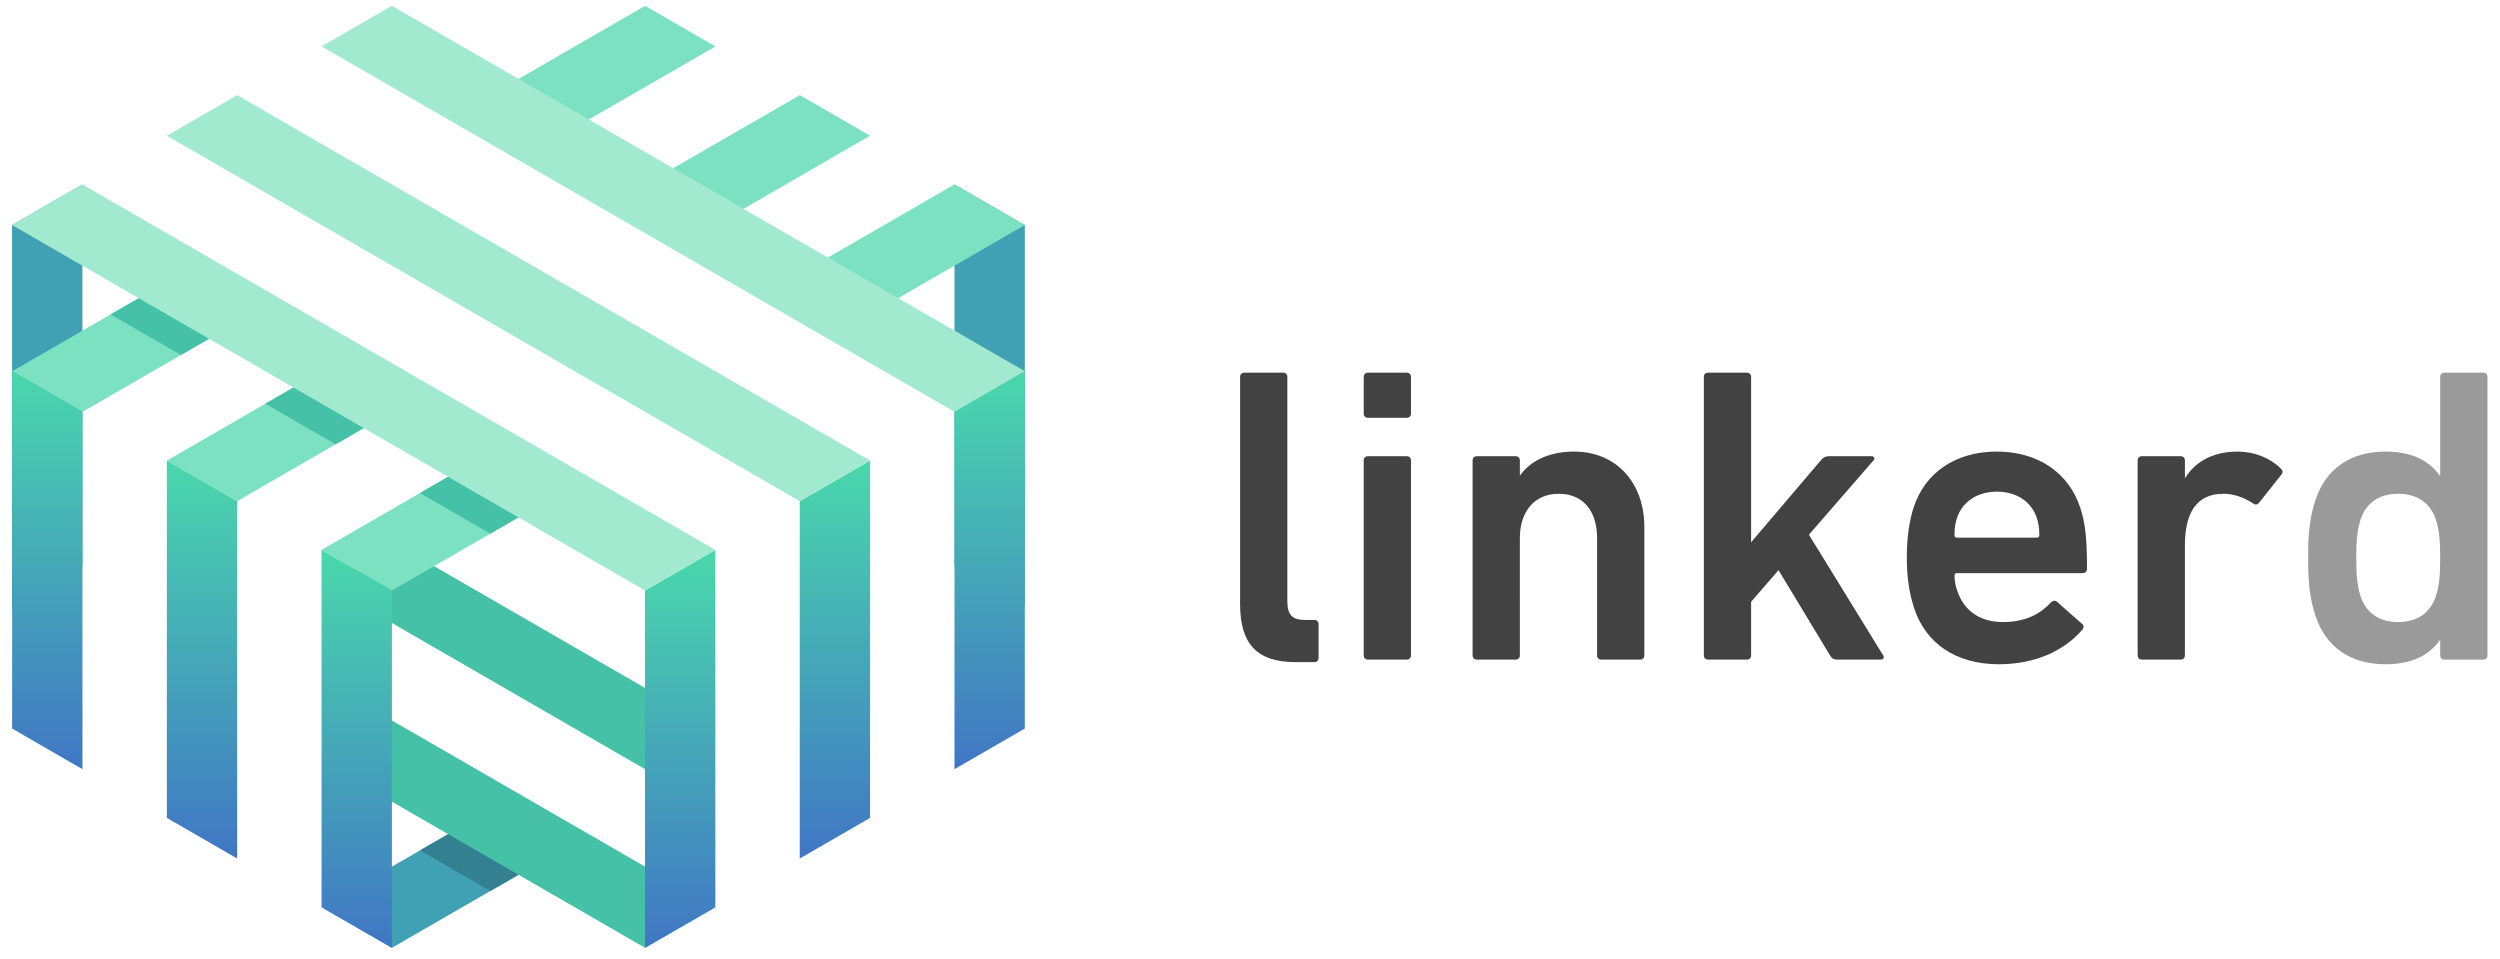 <?xml version="1.0" encoding="utf-8"?>
<!-- Generator: Adobe Illustrator 21.1.0, SVG Export Plug-In . SVG Version: 6.00 Build 0)  -->
<svg version="1.1" id="Layer_1" xmlns="http://www.w3.org/2000/svg" xmlns:xlink="http://www.w3.org/1999/xlink" x="0px" y="0px"
	 viewBox="0 0 432 165.667" enable-background="new 0 0 432 165.667" xml:space="preserve">
<g id="Page-1">
	<g id="primary">
		<g id="Logo-Symbol-72px">
			<g id="reverse-2" transform="translate(0, 12.5)">
				<polygon id="Fill-1" fill="#40A0B4" points="164.934,85.272 177.087,92.288 177.087,26.389 164.934,19.37 				"/>
				<polygon id="Fill-2" fill="#40A0B4" points="2.087,26.389 2.087,92.293 14.24,85.273 14.24,19.372 				"/>
				<polygon id="Fill-3" fill="#40A0B4" points="55.567,144.269 67.72,151.285 96.656,134.578 84.503,127.562 				"/>
				<polygon id="shadow" fill="#338090" points="72.579,134.447 84.732,141.464 96.656,134.579 84.503,127.563 				"/>
			</g>
			<g id="reverse-1" transform="translate(24.5, 37.5)">
				<polygon id="Fill-5" fill="#45C1A8" points="93.037,98.918 93.037,84.885 40.71,54.673 37.137,56.735 37.143,56.739 
					37.143,66.647 				"/>
				<polygon id="Fill-6" fill="#45C1A8" points="37.143,97.521 86.964,126.286 99.119,119.27 37.143,83.486 				"/>
			</g>
			<g id="top-2">
				<polygon id="Fill-7" fill="#7CE1C0" points="135.193,49.044 147.345,56.06 177.087,38.889 164.932,31.874 				"/>
				<polygon id="Fill-8" fill="#7CE1C0" points="95.734,85.859 83.581,78.843 55.561,95.021 67.714,102.037 				"/>
				<polygon id="Fill-9" fill="#7CE1C0" points="150.356,23.455 138.201,16.439 108.462,33.61 120.615,40.628 				"/>
				<polygon id="Fill-10" fill="#7CE1C0" points="69.004,70.426 56.851,63.41 28.831,79.588 40.984,86.604 				"/>
				<polygon id="Fill-11" fill="#7CE1C0" points="81.732,18.178 93.885,25.194 123.626,8.023 111.47,1.007 				"/>
				<polygon id="Fill-12" fill="#7CE1C0" points="2.1,64.154 14.253,71.17 42.273,54.993 30.12,47.976 				"/>
			</g>
			<g id="gradient" transform="translate(0, 26)">
				
					<linearGradient id="Fill-13_1_" gradientUnits="userSpaceOnUse" x1="-405.998" y1="278.822" x2="-405.998" y2="276.392" gradientTransform="matrix(5 0 0 -28.291 2200.999 7926.306)">
					<stop  offset="0" style="stop-color:#4AD8AC"/>
					<stop  offset="1" style="stop-color:#4076C4"/>
				</linearGradient>
				<polygon id="Fill-13" fill="url(#Fill-13_1_)" points="164.934,45.165 164.934,106.913 177.087,99.896 177.087,38.149 				"/>
				
					<linearGradient id="Fill-14_1_" gradientUnits="userSpaceOnUse" x1="-409.145" y1="278.501" x2="-409.145" y2="276.07" gradientTransform="matrix(5 0 0 -28.291 2189.999 7932.657)">
					<stop  offset="0" style="stop-color:#4AD8AC"/>
					<stop  offset="1" style="stop-color:#4076C4"/>
				</linearGradient>
				<polygon id="Fill-14" fill="url(#Fill-14_1_)" points="150.35,115.333 150.35,53.586 138.197,60.602 138.197,122.35 				"/>
				
					<linearGradient id="Fill-15_1_" gradientUnits="userSpaceOnUse" x1="-412.304" y1="278.18" x2="-412.304" y2="275.749" gradientTransform="matrix(5 0 0 -28.291 2179.265 7939.148)">
					<stop  offset="0" style="stop-color:#4AD8AC"/>
					<stop  offset="1" style="stop-color:#4076C4"/>
				</linearGradient>
				<polygon id="Fill-15" fill="url(#Fill-15_1_)" points="111.46,76.038 111.46,137.786 123.614,130.769 123.614,69.021 				"/>
				
					<linearGradient id="Fill-16_1_" gradientUnits="userSpaceOnUse" x1="-418.872" y1="278.18" x2="-418.872" y2="275.749" gradientTransform="matrix(5 0 0 -28.291 2156.003 7939.007)">
					<stop  offset="0" style="stop-color:#4AD8AC"/>
					<stop  offset="1" style="stop-color:#4076C4"/>
				</linearGradient>
				<polygon id="Fill-16" fill="url(#Fill-16_1_)" points="55.567,130.769 67.72,137.785 67.72,76.039 55.567,69.021 				"/>
				
					<linearGradient id="Fill-17_1_" gradientUnits="userSpaceOnUse" x1="-422.019" y1="278.501" x2="-422.019" y2="276.07" gradientTransform="matrix(5 0 0 -28.291 2145.003 7932.657)">
					<stop  offset="0" style="stop-color:#4AD8AC"/>
					<stop  offset="1" style="stop-color:#4076C4"/>
				</linearGradient>
				<polygon id="Fill-17" fill="url(#Fill-17_1_)" points="40.983,60.602 40.983,122.349 28.83,115.333 28.83,53.585 				"/>
				
					<linearGradient id="Fill-18_1_" gradientUnits="userSpaceOnUse" x1="-425.166" y1="278.822" x2="-425.166" y2="276.392" gradientTransform="matrix(5 0 0 -28.291 2134.003 7926.306)">
					<stop  offset="0" style="stop-color:#4AD8AC"/>
					<stop  offset="1" style="stop-color:#4076C4"/>
				</linearGradient>
				<polygon id="Fill-18" fill="url(#Fill-18_1_)" points="2.094,99.896 14.247,106.912 14.247,45.165 2.094,38.148 				"/>
			</g>
			<g id="shadow_1_" transform="translate(7, 19)">
				<polygon id="Fill-19" fill="#45C1A8" points="65.572,66.199 77.725,73.215 88.735,66.859 76.582,59.843 				"/>
				<polygon id="Fill-20" fill="#45C1A8" points="12.111,35.332 24.264,42.348 35.273,35.992 23.121,28.976 				"/>
				<polygon id="Fill-21" fill="#45C1A8" points="38.842,50.766 50.995,57.782 62.003,51.426 49.851,44.41 				"/>
			</g>
			<g id="top-1">
				<polygon id="Fill-22" fill="#A2EACF" points="67.714,1 55.56,8.016 164.932,71.164 177.086,64.148 				"/>
				<polygon id="Fill-23" fill="#A2EACF" points="40.977,16.437 28.824,23.453 138.195,86.601 150.35,79.585 				"/>
				<polygon id="Fill-24" fill="#A2EACF" points="2.087,38.889 111.458,102.037 123.613,95.022 14.24,31.873 				"/>
			</g>
		</g>
	</g>
</g>
<path id="d" fill="#9A9A9A" d="M429.104,113.982c0.438,0,0.729-0.292,0.729-0.729V65.127c0-0.438-0.292-0.729-0.729-0.729h-6.708
	c-0.438,0-0.729,0.292-0.729,0.729v17.063h-0.073c-1.677-2.406-4.594-4.156-9.333-4.156c-5.979,0-10.354,2.844-12.177,8.458
	c-0.875,2.698-1.24,5.177-1.24,9.917c0,4.74,0.365,7.219,1.24,9.917c1.823,5.615,6.198,8.458,12.177,8.458
	c4.74,0,7.656-1.75,9.333-4.156h0.073v2.625c0,0.438,0.292,0.729,0.729,0.729H429.104z M414.375,107.492
	c-3.281,0-5.542-1.604-6.49-4.521c-0.51-1.604-0.729-3.354-0.729-6.563s0.219-4.958,0.729-6.563c0.948-2.917,3.208-4.521,6.49-4.521
	c3.354,0,5.615,1.604,6.563,4.521c0.51,1.604,0.729,3.354,0.729,6.563s-0.219,4.958-0.729,6.563
	C419.989,105.888,417.729,107.492,414.375,107.492L414.375,107.492z"/>
<path id="linker" fill="#424242" d="M227.121,114.419c0.438,0,0.729-0.292,0.729-0.729v-5.833c0-0.438-0.292-0.729-0.729-0.729
	h-1.604c-2.115,0-3.063-0.802-3.063-3.208V65.127c0-0.438-0.292-0.729-0.729-0.729h-6.708c-0.438,0-0.729,0.292-0.729,0.729v39.23
	c0,6.781,2.771,10.063,9.625,10.063H227.121z M243.09,72.2c0.438,0,0.729-0.292,0.729-0.729v-6.344c0-0.438-0.292-0.729-0.729-0.729
	h-6.708c-0.438,0-0.729,0.292-0.729,0.729v6.344c0,0.438,0.292,0.729,0.729,0.729H243.09z M243.09,113.982
	c0.438,0,0.729-0.292,0.729-0.729V79.564c0-0.437-0.292-0.729-0.729-0.729h-6.708c-0.438,0-0.729,0.292-0.729,0.729v33.688
	c0,0.438,0.292,0.729,0.729,0.729H243.09z M283.414,113.982c0.438,0,0.729-0.292,0.729-0.729V91.085
	c0-7.511-4.667-13.052-12.177-13.052c-4.667,0-7.729,1.896-9.261,4.083h-0.073v-2.552c0-0.437-0.292-0.729-0.729-0.729h-6.708
	c-0.438,0-0.729,0.292-0.729,0.729v33.688c0,0.438,0.292,0.729,0.729,0.729h6.708c0.438,0,0.729-0.292,0.729-0.729V92.981
	c0-4.521,2.479-7.656,6.708-7.656c4.375,0,6.636,3.135,6.636,7.656v20.271c0,0.438,0.292,0.729,0.729,0.729H283.414z
	 M325.05,113.982c0.438,0,0.583-0.438,0.365-0.729l-12.834-20.855l11.156-12.834c0.292-0.292,0.146-0.729-0.292-0.729h-7.438
	c-0.583,0-0.948,0.219-1.385,0.729L302.591,93.71V65.127c0-0.438-0.292-0.729-0.729-0.729h-6.708c-0.438,0-0.729,0.292-0.729,0.729
	v48.126c0,0.438,0.292,0.729,0.729,0.729h6.708c0.438,0,0.729-0.292,0.729-0.729v-9.261l4.74-5.469l8.896,14.729
	c0.292,0.51,0.656,0.729,1.167,0.729H325.05z M345.394,114.784c6.49,0,11.448-2.479,14.438-5.979
	c0.292-0.365,0.292-0.729-0.073-1.021l-4.302-3.792c-0.365-0.292-0.729-0.219-1.094,0.146c-1.75,1.896-4.302,3.354-8.24,3.354
	c-3.938,0-6.708-1.896-7.875-5.323c-0.292-0.802-0.51-1.677-0.51-2.698c0-0.292,0.146-0.438,0.438-0.438h21.657
	c0.51,0,0.802-0.292,0.802-0.729c0-5.688-0.365-8.094-1.167-10.573c-1.969-5.979-7.219-9.698-14.438-9.698
	c-7,0-12.396,3.573-14.365,9.698c-0.729,2.26-1.167,5.031-1.167,8.677s0.51,6.344,1.24,8.604
	C332.707,111.138,337.957,114.784,345.394,114.784L345.394,114.784z M352.394,92.471c0,0.292-0.146,0.438-0.438,0.438h-13.782
	c-0.292,0-0.438-0.146-0.438-0.438c0-1.24,0.146-2.115,0.438-2.99c0.948-2.844,3.573-4.521,6.927-4.521
	c3.281,0,5.906,1.677,6.854,4.521C352.249,90.356,352.394,91.231,352.394,92.471L352.394,92.471z M376.822,113.982
	c0.438,0,0.729-0.292,0.729-0.729V94.221c0-5.615,2.042-8.896,6.636-8.896c1.896,0,3.573,0.656,5.177,1.677
	c0.365,0.292,0.729,0.219,1.021-0.146l3.865-4.885c0.292-0.365,0.219-0.656-0.146-1.021c-1.823-1.823-4.594-2.917-7.365-2.917
	c-4.448,0-7.438,1.823-9.115,4.521h-0.073v-2.99c0-0.437-0.292-0.729-0.729-0.729h-6.708c-0.438,0-0.729,0.292-0.729,0.729v33.688
	c0,0.438,0.292,0.729,0.729,0.729H376.822z"/>
</svg>
